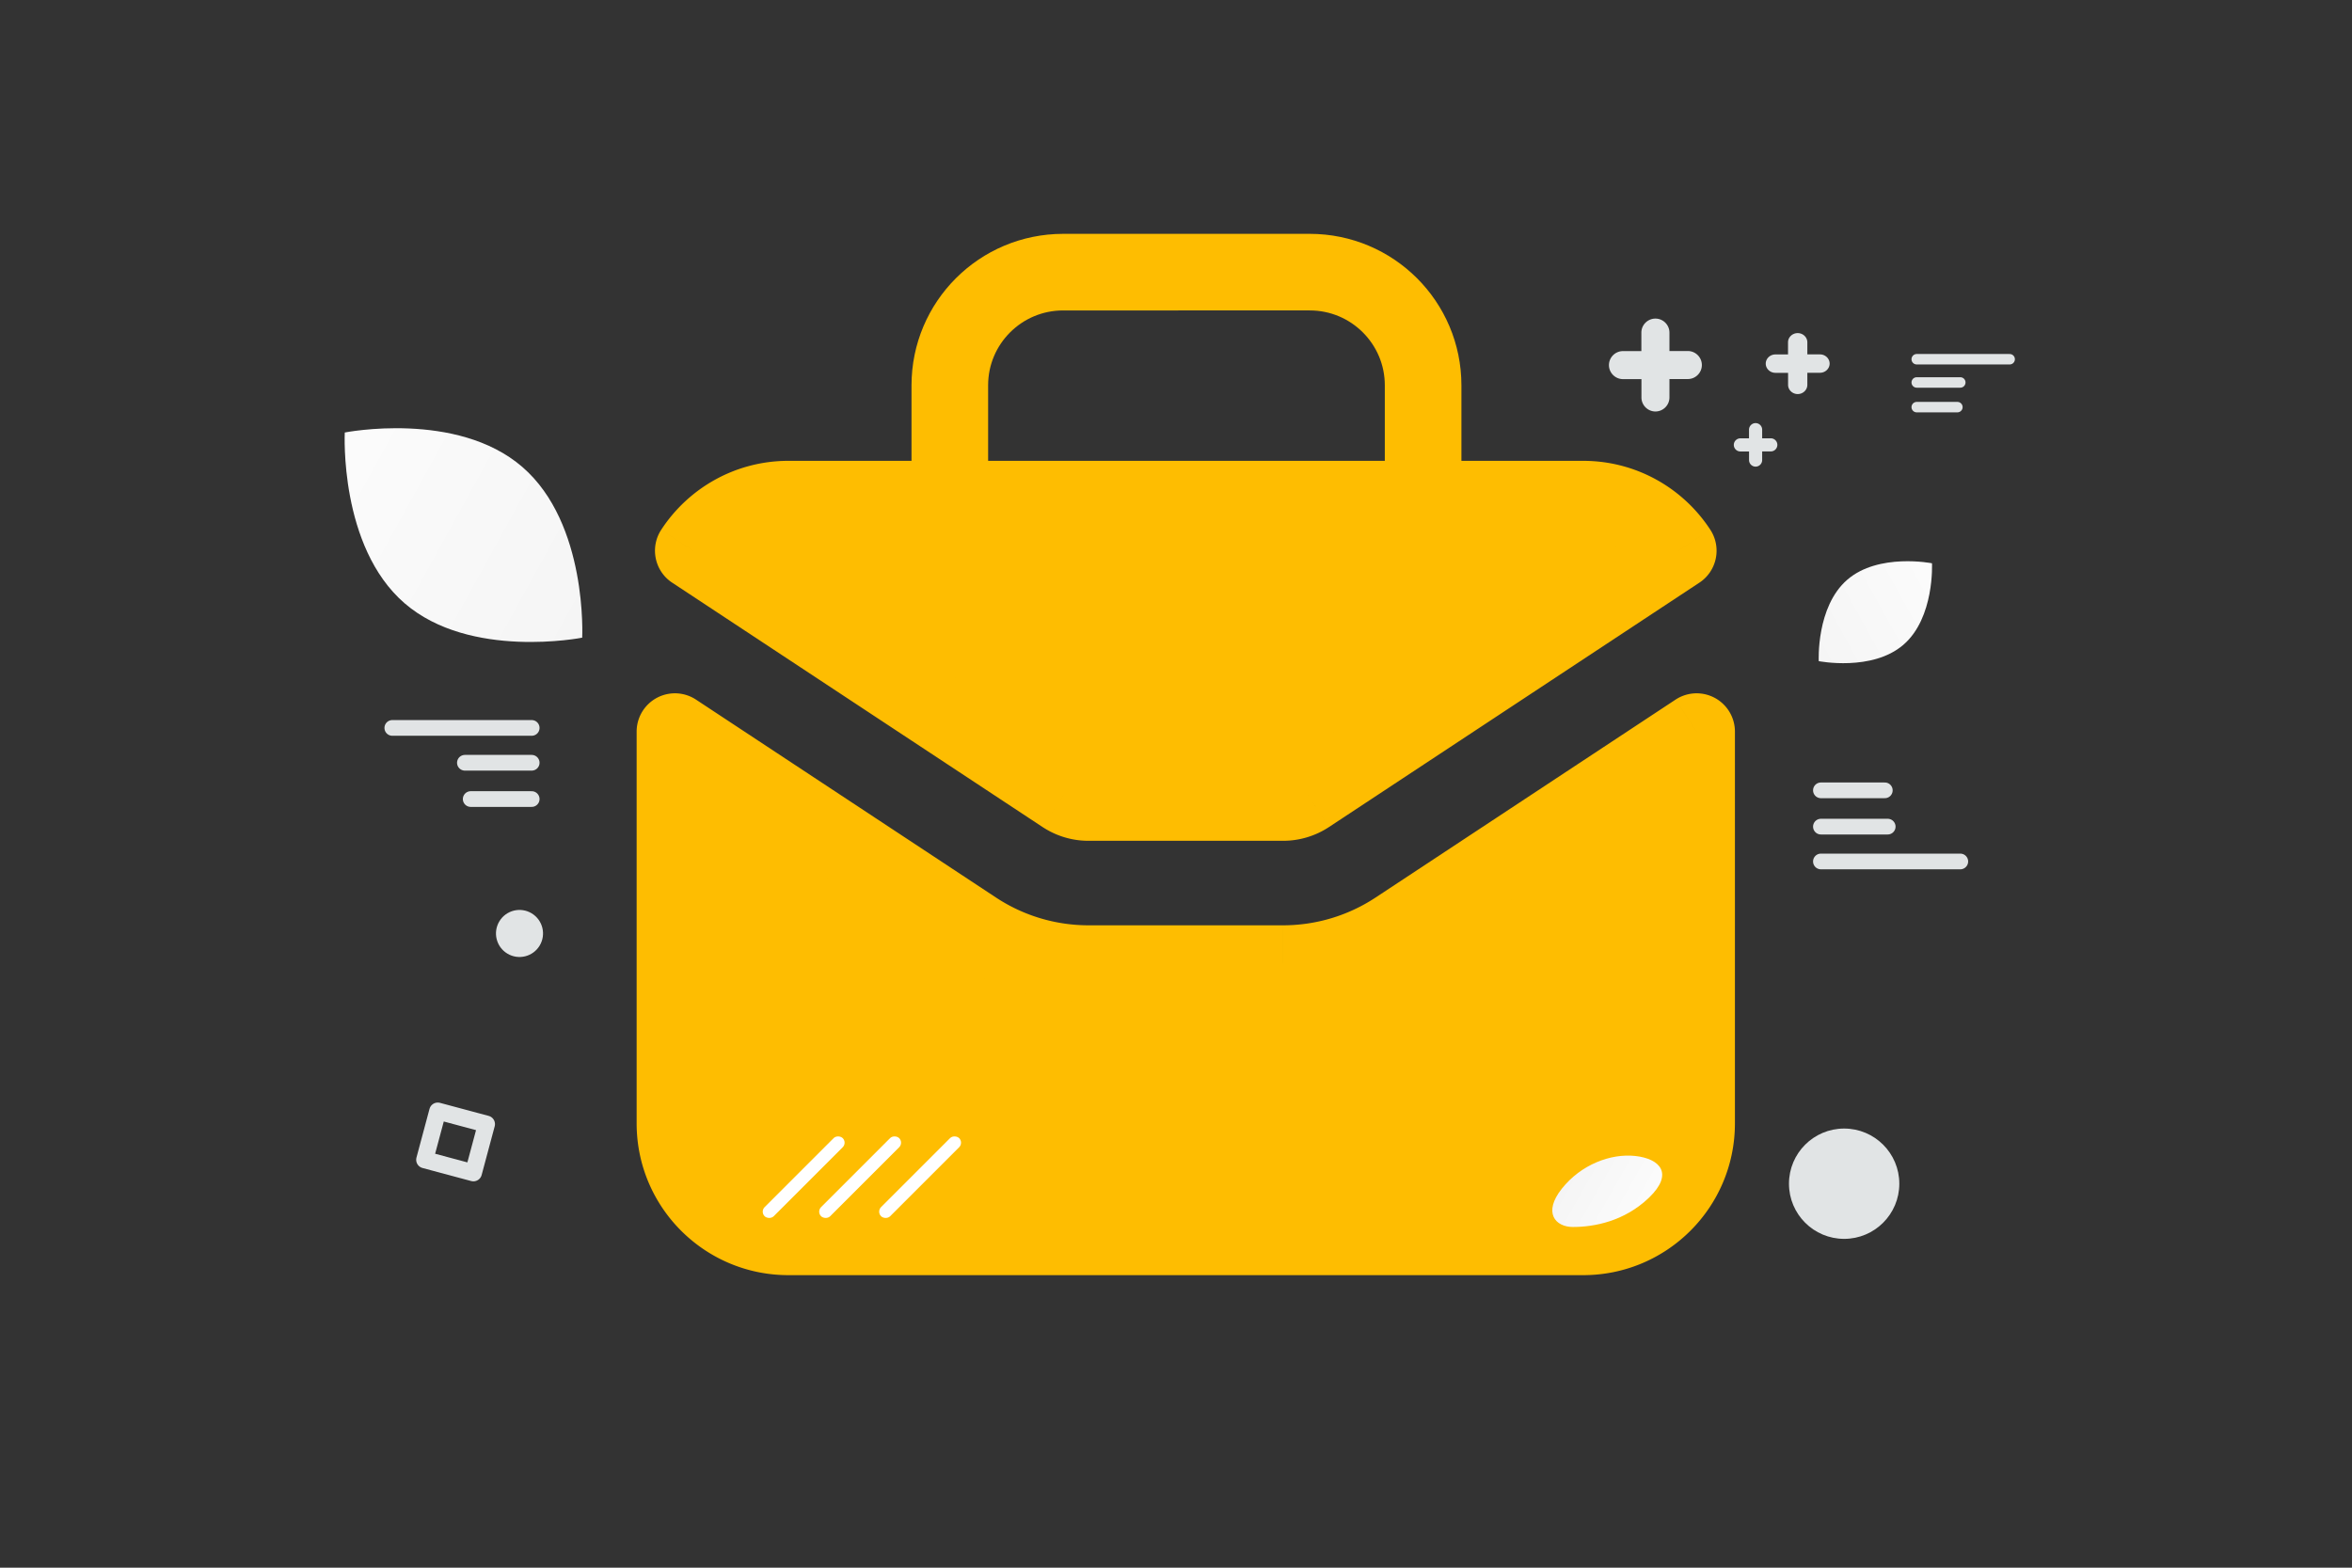 <svg width="900" height="600" viewBox="0 0 900 600" fill="none" xmlns="http://www.w3.org/2000/svg"><rect x="0" y="0" width="900" height="600" fill="#333333" stroke="none"/><path fill="transparent" d="M0 0h900v600H0z"/><path d="M544.559 190.82v-43.333c0-23.941-19.417-43.332-43.39-43.332H406.84c-23.972 0-43.389 19.391-43.389 43.332v43.333" stroke="#febd01" stroke-width="29.314" stroke-linecap="round" stroke-linejoin="round"/><path fill-rule="evenodd" clip-rule="evenodd" d="M301.71 473.382h304.069c24 0 43.439-19.439 43.439-43.438V280.007l-114.753 75.725-.005.003-.007.004a78.913 78.913 0 0 1-43.491 13.061h-74.436a78.913 78.913 0 0 1-43.491-13.061l-.007-.004-.005-.003-114.752-75.725v149.937c0 23.999 19.439 43.438 43.439 43.438zm-36.417-262.609c7.749-11.887 21.161-19.741 36.417-19.741h304.069c15.256 0 28.668 7.854 36.417 19.741l-141.7 93.507-.012.008a17.26 17.26 0 0 1-9.522 2.858h-74.436c-3.394 0-6.7-.994-9.522-2.858l-.011-.008-141.7-93.507z" fill="#febd01"/><path d="M649.218 280.007h14.657a14.658 14.658 0 0 0-22.73-12.234l8.073 12.234zm-114.753 75.725 8.062 12.24.011-.007-8.073-12.233zm-.005.003-8.063-12.24-.022.014 8.085 12.226zm-.007.004 8.077 12.232.008-.006-8.085-12.226zm-161.418 0 8.076-12.231-.011-.007-8.065 12.238zm-.007-.004-8.088 12.223.023.016 8.065-12.239zm-.005-.003 8.088-12.224-.015-.01-8.073 12.234zm-114.752-75.725 8.073-12.233a14.655 14.655 0 0 0-22.73 12.233h14.657zm7.022-69.234-12.279-8.003c-4.402 6.754-2.523 15.796 4.206 20.237l8.073-12.234zm376.903 0 8.072 12.234c6.73-4.441 8.609-13.483 4.206-20.238l-12.278 8.004zm-141.7 93.507 8.06 12.242.013-.008-8.073-12.234zm-.012.008-8.06-12.241a.174.174 0 0 0-.018.011l8.078 12.23zm-93.48 0 8.079-12.23-.011-.007-8.068 12.237zm-.011-.008-8.073 12.234.005.003 8.068-12.237zm198.786 154.445H301.71v29.314h304.069v-29.314zm28.782-28.781c0 15.905-12.877 28.781-28.782 28.781v29.314c32.095 0 58.096-26.001 58.096-58.095h-29.314zm0-149.937v149.937h29.314V280.007h-29.314zm6.584-12.234-114.753 75.725 16.146 24.467 114.753-75.725-16.146-24.467zm-114.742 75.718-.006.004 16.125 24.48.005-.003-16.124-24.481zm-.028.018-.006.005 16.169 24.451.007-.004-16.17-24.452zm.002-.001a64.252 64.252 0 0 1-35.415 10.635v29.314a93.579 93.579 0 0 0 51.568-15.486l-16.153-24.463zm-35.415 10.635h-74.436v29.314h74.436v-29.314zm-74.436 0a64.254 64.254 0 0 1-35.415-10.635l-16.152 24.463a93.575 93.575 0 0 0 51.567 15.486v-29.314zM381.1 343.501l-.007-.005-16.13 24.478.007.004 16.13-24.477zm.016.011-.005-.004-16.176 24.447.005.003 16.176-24.446zm-.02-.014-114.752-75.724-16.146 24.466 114.753 75.725 16.145-24.467zm-108.168 86.446V280.007h-29.314v149.937h29.314zm28.782 28.781c-15.905 0-28.782-12.876-28.782-28.781h-29.314c0 32.094 26.001 58.095 58.096 58.095v-29.314zm-24.138-239.948c5.155-7.91 14.039-13.088 24.138-13.088v-29.314c-20.413 0-38.354 10.53-48.696 26.395l24.558 16.007zm24.138-13.088h304.069v-29.314H301.71v29.314zm304.069 0c10.099 0 18.982 5.178 24.138 13.088l24.557-16.008c-10.341-15.865-28.282-26.394-48.695-26.394v29.314zm-97.21 110.825 141.699-93.507-16.145-24.467-141.7 93.507 16.146 24.467zm-.025.016.012-.008-16.121-24.483-.011.008 16.12 24.483zm-17.582 5.273c6.265 0 12.38-1.837 17.6-5.285l-16.156-24.46c-.424.28-.92.431-1.444.431v29.314zm-74.436 0h74.436v-29.314h-74.436v29.314zm-17.6-5.285a31.92 31.92 0 0 0 17.6 5.285v-29.314a2.6 2.6 0 0 1-1.443-.431l-16.157 24.46zm-.001-.001.012.008 16.135-24.474-.012-.007-16.135 24.473zm-141.705-93.51 141.7 93.507 16.145-24.467-141.699-93.507-16.146 24.467z" fill="#febd01"/><path d="M722.334 316.374h-25.555m53.332 13.333h-53.332m24.444-27.222h-24.444" stroke="#E1E4E5" stroke-width="6.013" stroke-linecap="round" stroke-linejoin="round"/><path d="M601.832 469.603c8.074.01 19.693-2.093 29.211-11.266 9.515-9.174 4.166-14.875-5.282-15.908-9.447-1.034-20.778 3.275-28.114 12.501-7.336 9.227-2.441 14.666 4.185 14.673z" fill="url(#a)"/><path fill-rule="evenodd" clip-rule="evenodd" d="M674.298 164.445v3.306h3.303a2.524 2.524 0 0 1 2.512 2.514 2.523 2.523 0 0 1-2.512 2.513h-3.303v3.306a2.524 2.524 0 0 1-2.512 2.514 2.524 2.524 0 0 1-2.511-2.514v-3.292h-3.317a2.524 2.524 0 0 1-2.512-2.513 2.524 2.524 0 0 1 2.512-2.514h3.303v-3.32a2.526 2.526 0 0 1 2.525-2.513 2.524 2.524 0 0 1 2.512 2.513zm17.286-33.438v4.628h4.844c2.022 0 3.684 1.588 3.684 3.519 0 1.932-1.662 3.519-3.684 3.519h-4.844v4.629c0 1.931-1.662 3.519-3.684 3.519-2.022 0-3.684-1.588-3.684-3.519v-4.61h-4.864c-2.022 0-3.684-1.587-3.684-3.519 0-1.931 1.662-3.519 3.684-3.519h4.844v-4.647c0-1.932 1.662-3.519 3.704-3.519 2.022 0 3.684 1.587 3.684 3.519zm-52.765-3.712v7.052h7.047c2.941 0 5.358 2.419 5.358 5.363 0 2.943-2.417 5.362-5.358 5.362h-7.047v7.053c0 2.943-2.417 5.362-5.358 5.362s-5.358-2.419-5.358-5.362v-7.024h-7.076c-2.941 0-5.358-2.418-5.358-5.362 0-2.943 2.417-5.362 5.358-5.362h7.047v-7.082c0-2.944 2.417-5.363 5.387-5.363 2.941 0 5.358 2.419 5.358 5.363z" fill="#E1E4E5"/><path d="M154.818 230.888c-25.087-21.676-22.89-65.356-22.89-65.356s42.874-8.509 67.947 13.189c25.087 21.676 22.903 65.333 22.903 65.333s-42.873 8.51-67.96-13.166z" fill="url(#b)"/><path d="M728.361 246.756c11.965-10.339 10.917-31.173 10.917-31.173s-20.449-4.058-32.408 6.291c-11.966 10.339-10.924 31.162-10.924 31.162s20.449 4.058 32.415-6.28z" fill="url(#c)"/><circle cx="198.79" cy="357.264" r="9.002" transform="rotate(-148.879 198.79 357.264)" fill="#E1E4E5"/><path clip-rule="evenodd" d="m186.146 430.233-4.995 18.639-18.639-4.994 4.994-18.639 18.64 4.994z" stroke="#E1E4E5" stroke-width="6.519" stroke-linecap="round" stroke-linejoin="round"/><path d="M177.898 291.93h25.555" stroke="#E1E4E5" stroke-width="6.013" stroke-linecap="round" stroke-linejoin="round"/><path d="M750.111 146.376h-16.666" stroke="#E1E4E5" stroke-width="4.009" stroke-linecap="round" stroke-linejoin="round"/><path d="M150.121 278.597h53.332" stroke="#E1E4E5" stroke-width="6.013" stroke-linecap="round" stroke-linejoin="round"/><path d="M769 137.488h-35.555" stroke="#E1E4E5" stroke-width="4.009" stroke-linecap="round" stroke-linejoin="round"/><path d="M180.12 305.819h23.333" stroke="#E1E4E5" stroke-width="6.013" stroke-linecap="round" stroke-linejoin="round"/><path d="M749 155.821h-15.555" stroke="#E1E4E5" stroke-width="4.009" stroke-linecap="round" stroke-linejoin="round"/><rect x="290.844" y="463.742" width="42.26" height="4.924" rx="2.462" transform="rotate(-45 290.844 463.742)" fill="#fff"/><rect x="312.447" y="463.742" width="42.26" height="4.924" rx="2.462" transform="rotate(-45 312.447 463.742)" fill="#fff"/><rect x="335.4" y="463.742" width="42.26" height="4.924" rx="2.462" transform="rotate(-45 335.4 463.742)" fill="#fff"/><circle cx="705.668" cy="453.039" r="21.111" fill="#E1E4E5"/><defs><linearGradient id="a" x1="644.507" y1="472.621" x2="571.056" y2="431.151" gradientUnits="userSpaceOnUse"><stop stop-color="#fff"/><stop offset="1" stop-color="#EEE"/></linearGradient><linearGradient id="b" x1="68.274" y1="143.538" x2="341.803" y2="294.334" gradientUnits="userSpaceOnUse"><stop stop-color="#fff"/><stop offset="1" stop-color="#EEE"/></linearGradient><linearGradient id="c" x1="769.639" y1="205.093" x2="639.175" y2="277.017" gradientUnits="userSpaceOnUse"><stop stop-color="#fff"/><stop offset="1" stop-color="#EEE"/></linearGradient></defs></svg>